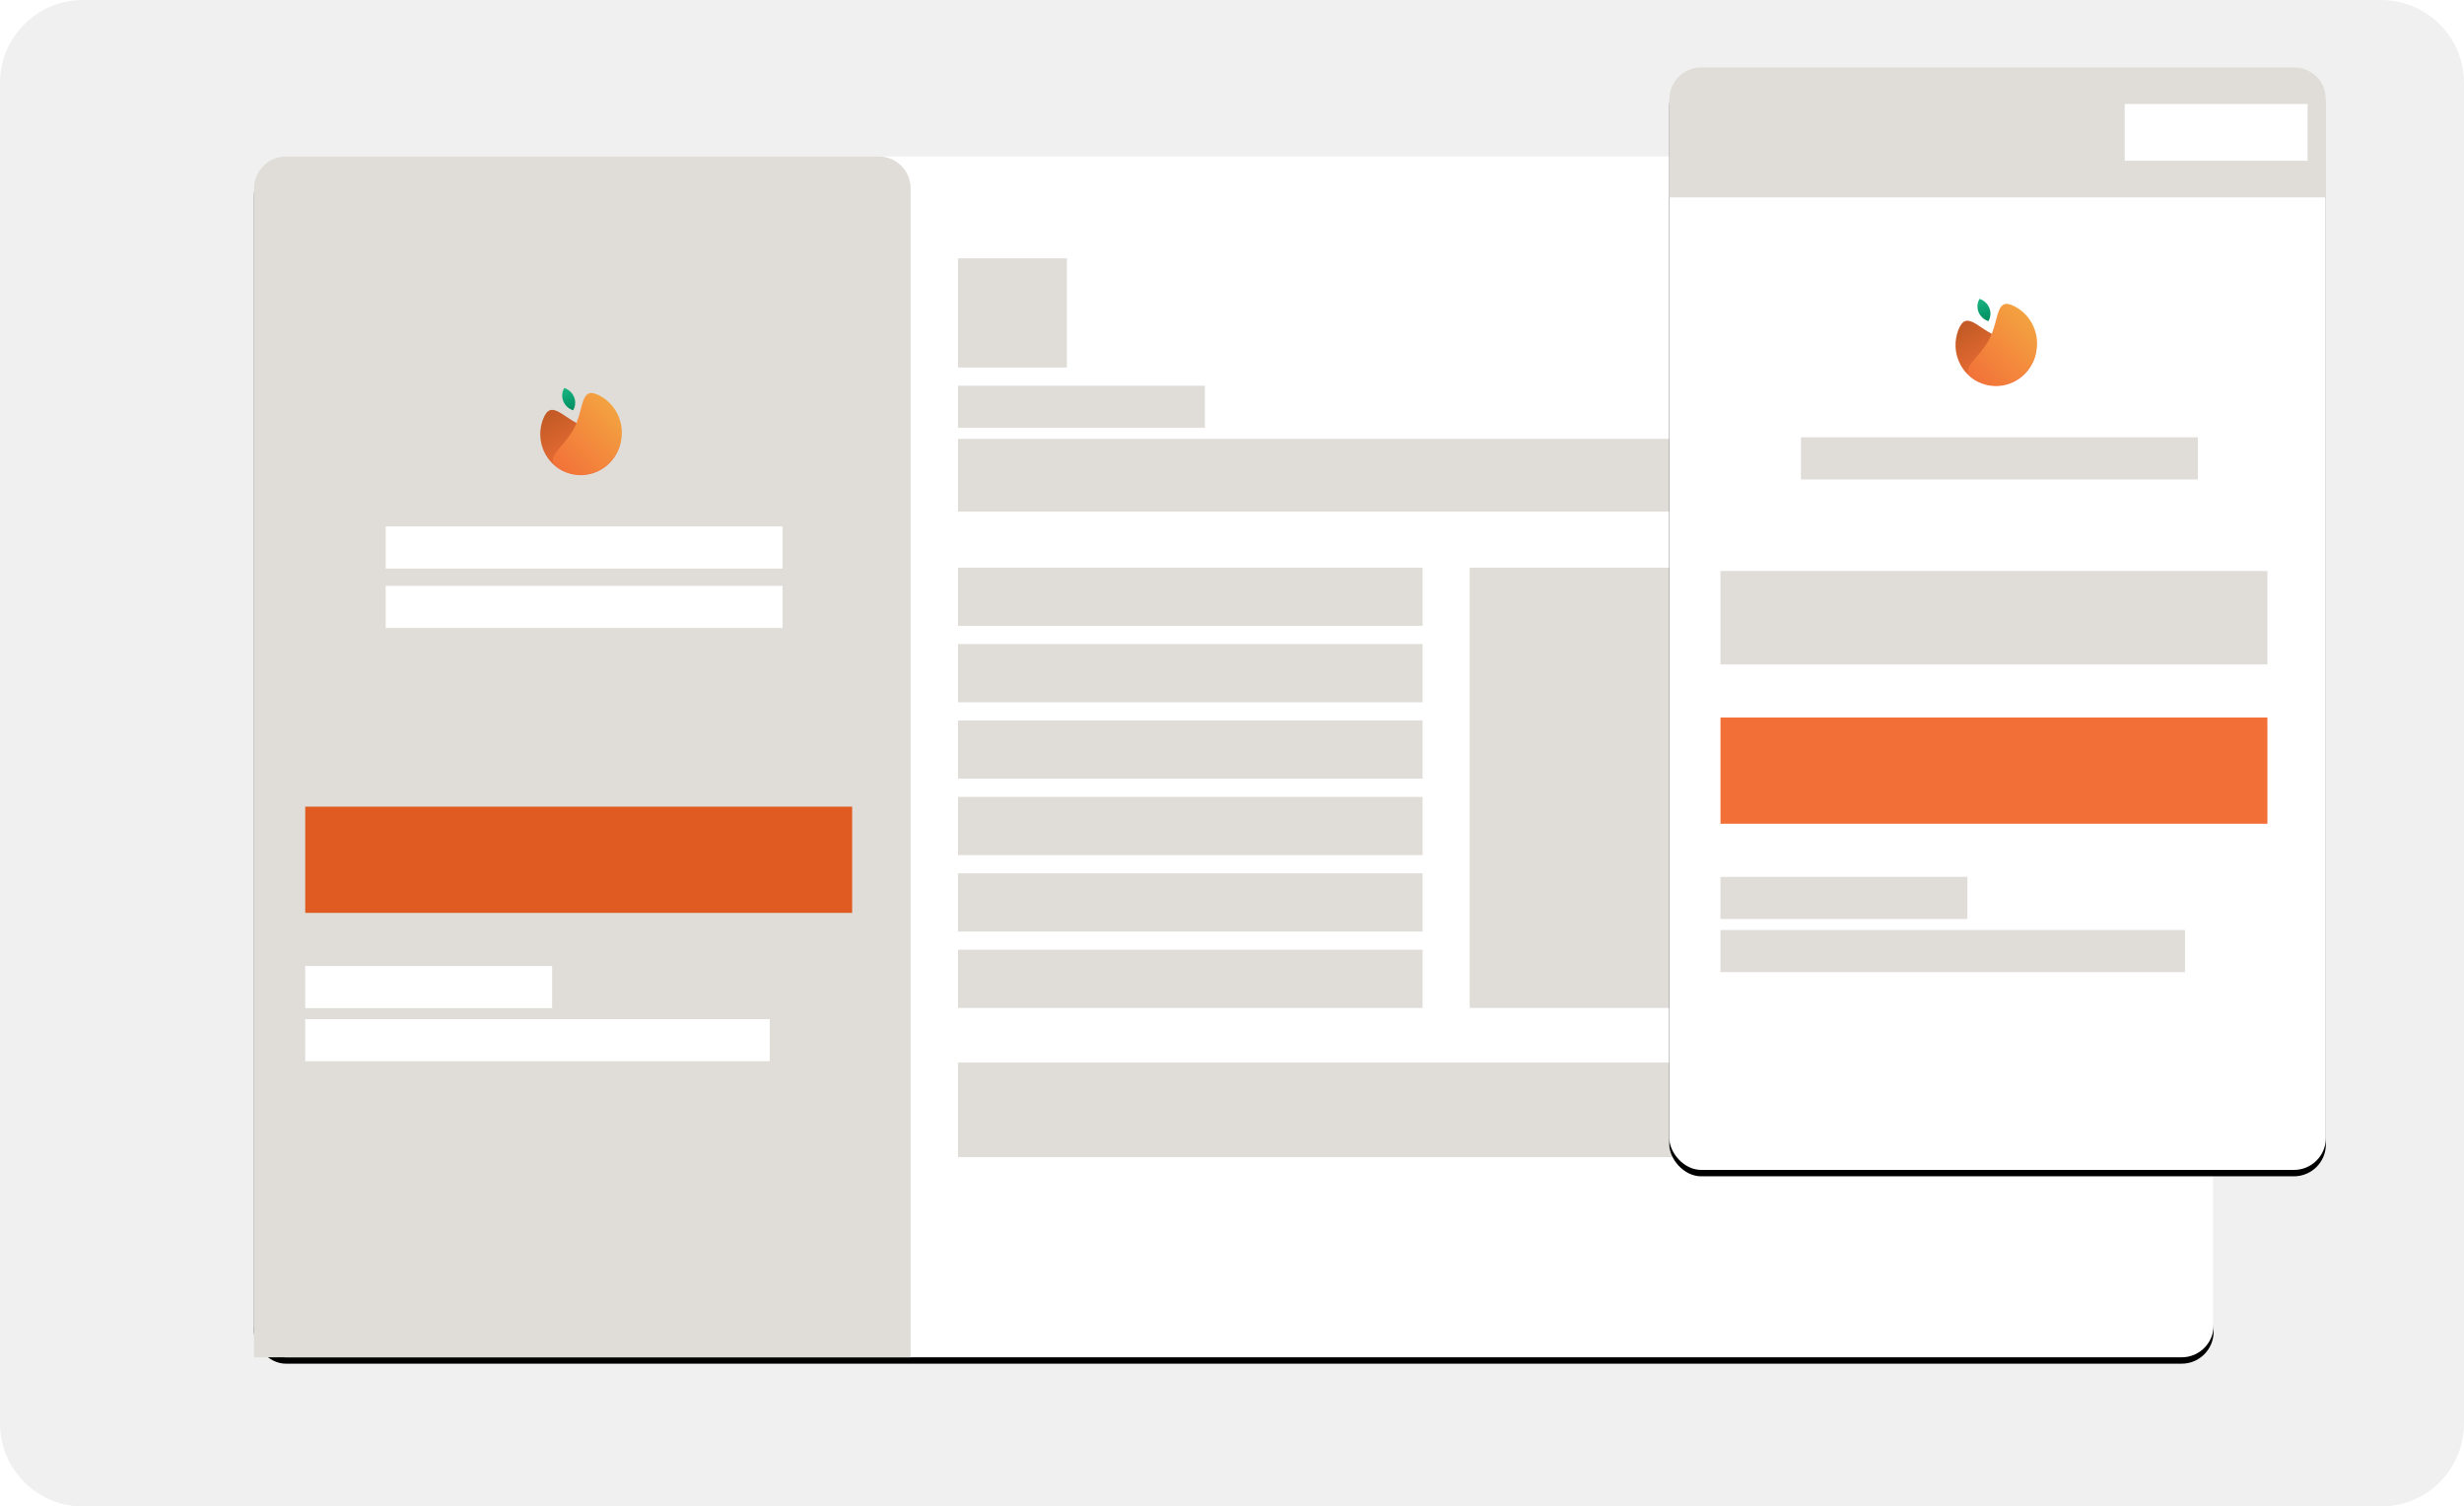 <svg xmlns="http://www.w3.org/2000/svg" xmlns:xlink="http://www.w3.org/1999/xlink" width="386" height="236" viewBox="0 0 386 236">
    <defs>
        <path id="a" d="M13 0h360c7.18 0 13 5.82 13 13v210c0 7.18-5.82 13-13 13H13c-7.18 0-13-5.82-13-13V13C0 5.82 5.82 0 13 0z"/>
        <rect id="c" width="306.981" height="188.116" rx="5"/>
        <filter id="b" width="100.3%" height="101.1%" x="-.2%" y="-.3%" filterUnits="objectBoundingBox">
            <feOffset dy="1" in="SourceAlpha" result="shadowOffsetOuter1"/>
            <feColorMatrix in="shadowOffsetOuter1" values="0 0 0 0 0 0 0 0 0 0 0 0 0 0 0 0 0 0 0.06 0"/>
        </filter>
        <linearGradient id="d" x1="67.169%" x2="38.431%" y1="71.525%" y2="11.02%">
            <stop offset="0%" stop-color="#F27038"/>
            <stop offset="100%" stop-color="#C45B26"/>
        </linearGradient>
        <linearGradient id="e" x1="7.729%" x2="112.259%" y1="77.576%" y2="0%">
            <stop offset="0%" stop-color="#F27038"/>
            <stop offset="100%" stop-color="#F4B544"/>
        </linearGradient>
        <linearGradient id="f" x1="43.273%" x2="56.569%" y1="0%" y2="100%">
            <stop offset="0%" stop-color="#1AB381"/>
            <stop offset="100%" stop-color="#008D5F"/>
        </linearGradient>
        <filter id="g" width="220.4%" height="172.3%" x="-60.2%" y="-35.8%" filterUnits="objectBoundingBox">
            <feOffset dy="2" in="SourceAlpha" result="shadowOffsetOuter1"/>
            <feGaussianBlur in="shadowOffsetOuter1" result="shadowBlurOuter1" stdDeviation="15"/>
            <feColorMatrix in="shadowBlurOuter1" result="shadowMatrixOuter1" values="0 0 0 0 0 0 0 0 0 0 0 0 0 0 0 0 0 0 0.2 0"/>
            <feMerge>
                <feMergeNode in="shadowMatrixOuter1"/>
                <feMergeNode in="SourceGraphic"/>
            </feMerge>
        </filter>
        <rect id="i" width="102.86" height="172.725" rx="5"/>
        <filter id="h" width="101%" height="101.2%" x="-.5%" y="-.3%" filterUnits="objectBoundingBox">
            <feOffset dy="1" in="SourceAlpha" result="shadowOffsetOuter1"/>
            <feColorMatrix in="shadowOffsetOuter1" values="0 0 0 0 0 0 0 0 0 0 0 0 0 0 0 0 0 0 0.06 0"/>
        </filter>
    </defs>
    <g fill="none" fill-rule="evenodd">
        <path fill="#FFF" d="M-105-111H919v460H-105z"/>
        <use fill="#F0F0F0" xlink:href="#a"/>
        <g transform="translate(39.794 24.512)">
            <use fill="#000" filter="url(#b)" xlink:href="#c"/>
            <use fill="#FFF" xlink:href="#c"/>
        </g>
        <path fill="#FFF" d="M47.816 103.414h85.68v14.633h-85.68z"/>
        <path fill="#E0DDD8" d="M44.794 24.512h92.86a5 5 0 0 1 5 5v183.116H39.794V29.512a5 5 0 0 1 5-5z"/>
        <path fill="url(#d)" d="M12.859 10.655c-1.774 3.092-5.677 4.167-8.717 2.4C1.102 11.29.075 7.35 1.849 4.259c1.774-3.092 3.054.299 6.094 2.065 3.04 1.767 6.69 1.24 4.916 4.332z" transform="rotate(-9 433.71 -493.705)"/>
        <path fill="url(#e)" d="M3.248 12.365c-2.857-2.17.847-3.155 3.011-6.051 2.164-2.896 1.968-6.606 4.824-4.435 2.856 2.17 3.417 6.278 1.254 9.173-2.164 2.896-6.233 3.484-9.09 1.313z" transform="rotate(-9 434.49 -494.71)"/>
        <path fill="url(#f)" d="M4.905.145a2.5 2.5 0 0 1 .205.121c1.108.73 1.443 2.2.748 3.285a2.28 2.28 0 0 1-.199.265 2.5 2.5 0 0 1-.204-.121c-1.109-.73-1.444-2.2-.748-3.285a2.28 2.28 0 0 1 .198-.265z" transform="rotate(-10 393.208 -446.705)"/>
        <path fill="#FFF" d="M60.423 82.47h62.174v6.598H60.423zM60.423 91.778h62.174v6.6H60.423zM47.816 151.33h38.68v6.6h-38.68z"/>
        <path fill="#E0DDD8" d="M150.08 60.425h38.68v6.6h-38.68zM150.08 40.473h17.054v17.101H150.08zM269.46 55.623h28.425v11.401H269.46zM301.296 55.623h28.424v11.401h-28.424z"/>
        <path fill="#FFF" d="M47.816 159.65h72.776v6.6H47.816z"/>
        <path fill="#E0DDD8" d="M150.08 68.746h179.64v11.401H150.08zM150.08 88.927h72.776v9.121H150.08zM230.236 88.927h99.485v68.976h-99.485zM150.08 100.898h72.776v9.121H150.08zM150.08 112.87h72.776v9.12H150.08zM150.08 124.841h72.776v9.121H150.08zM150.08 136.812h72.776v9.121H150.08zM150.08 148.783h72.776v9.121H150.08zM150.08 166.454h179.64v14.821H150.08z"/>
        <path fill="#E05B21" d="M47.816 126.368h85.68v16.641h-85.68z"/>
        <g filter="url(#g)" transform="translate(261.502 8.55)">
            <use fill="#000" filter="url(#h)" xlink:href="#i"/>
            <use fill="#FFF" xlink:href="#i"/>
            <path fill="#E0DDD8" d="M8.022 78.902h85.68v14.633H8.022zM5 0h92.86a5 5 0 0 1 5 5v15.371H0V5a5 5 0 0 1 5-5z"/>
            <path fill="url(#d)" d="M12.859 10.655c-1.774 3.092-5.677 4.167-8.717 2.4C1.102 11.29.075 7.35 1.849 4.259c1.774-3.092 3.054.299 6.094 2.065 3.04 1.767 6.69 1.24 4.916 4.332z" transform="rotate(-9 258.086 -253.147)"/>
            <path fill="url(#e)" d="M3.248 12.365c-2.857-2.17.847-3.155 3.011-6.051 2.164-2.896 1.968-6.606 4.824-4.435 2.856 2.17 3.417 6.278 1.254 9.173-2.164 2.896-6.233 3.484-9.09 1.313z" transform="rotate(-9 258.864 -254.151)"/>
            <path fill="url(#f)" d="M4.905.145a2.5 2.5 0 0 1 .205.121c1.108.73 1.443 2.2.748 3.285a2.28 2.28 0 0 1-.199.265 2.5 2.5 0 0 1-.204-.121c-1.109-.73-1.444-2.2-.748-3.285a2.28 2.28 0 0 1 .198-.265z" transform="rotate(-10 233.224 -231.538)"/>
            <path fill="#E0DDD8" d="M20.629 57.957h62.174v6.599H20.629z"/>
            <path fill="#FFF" d="M71.343 5.738h28.652v8.894H71.343z"/>
            <path fill="#E0DDD8" d="M8.022 126.818h38.68v6.599H8.022zM8.022 135.138h72.776v6.599H8.022z"/>
            <path fill="#F27038" d="M8.022 101.856h85.68v16.641H8.022z"/>
        </g>
    </g>
</svg>

